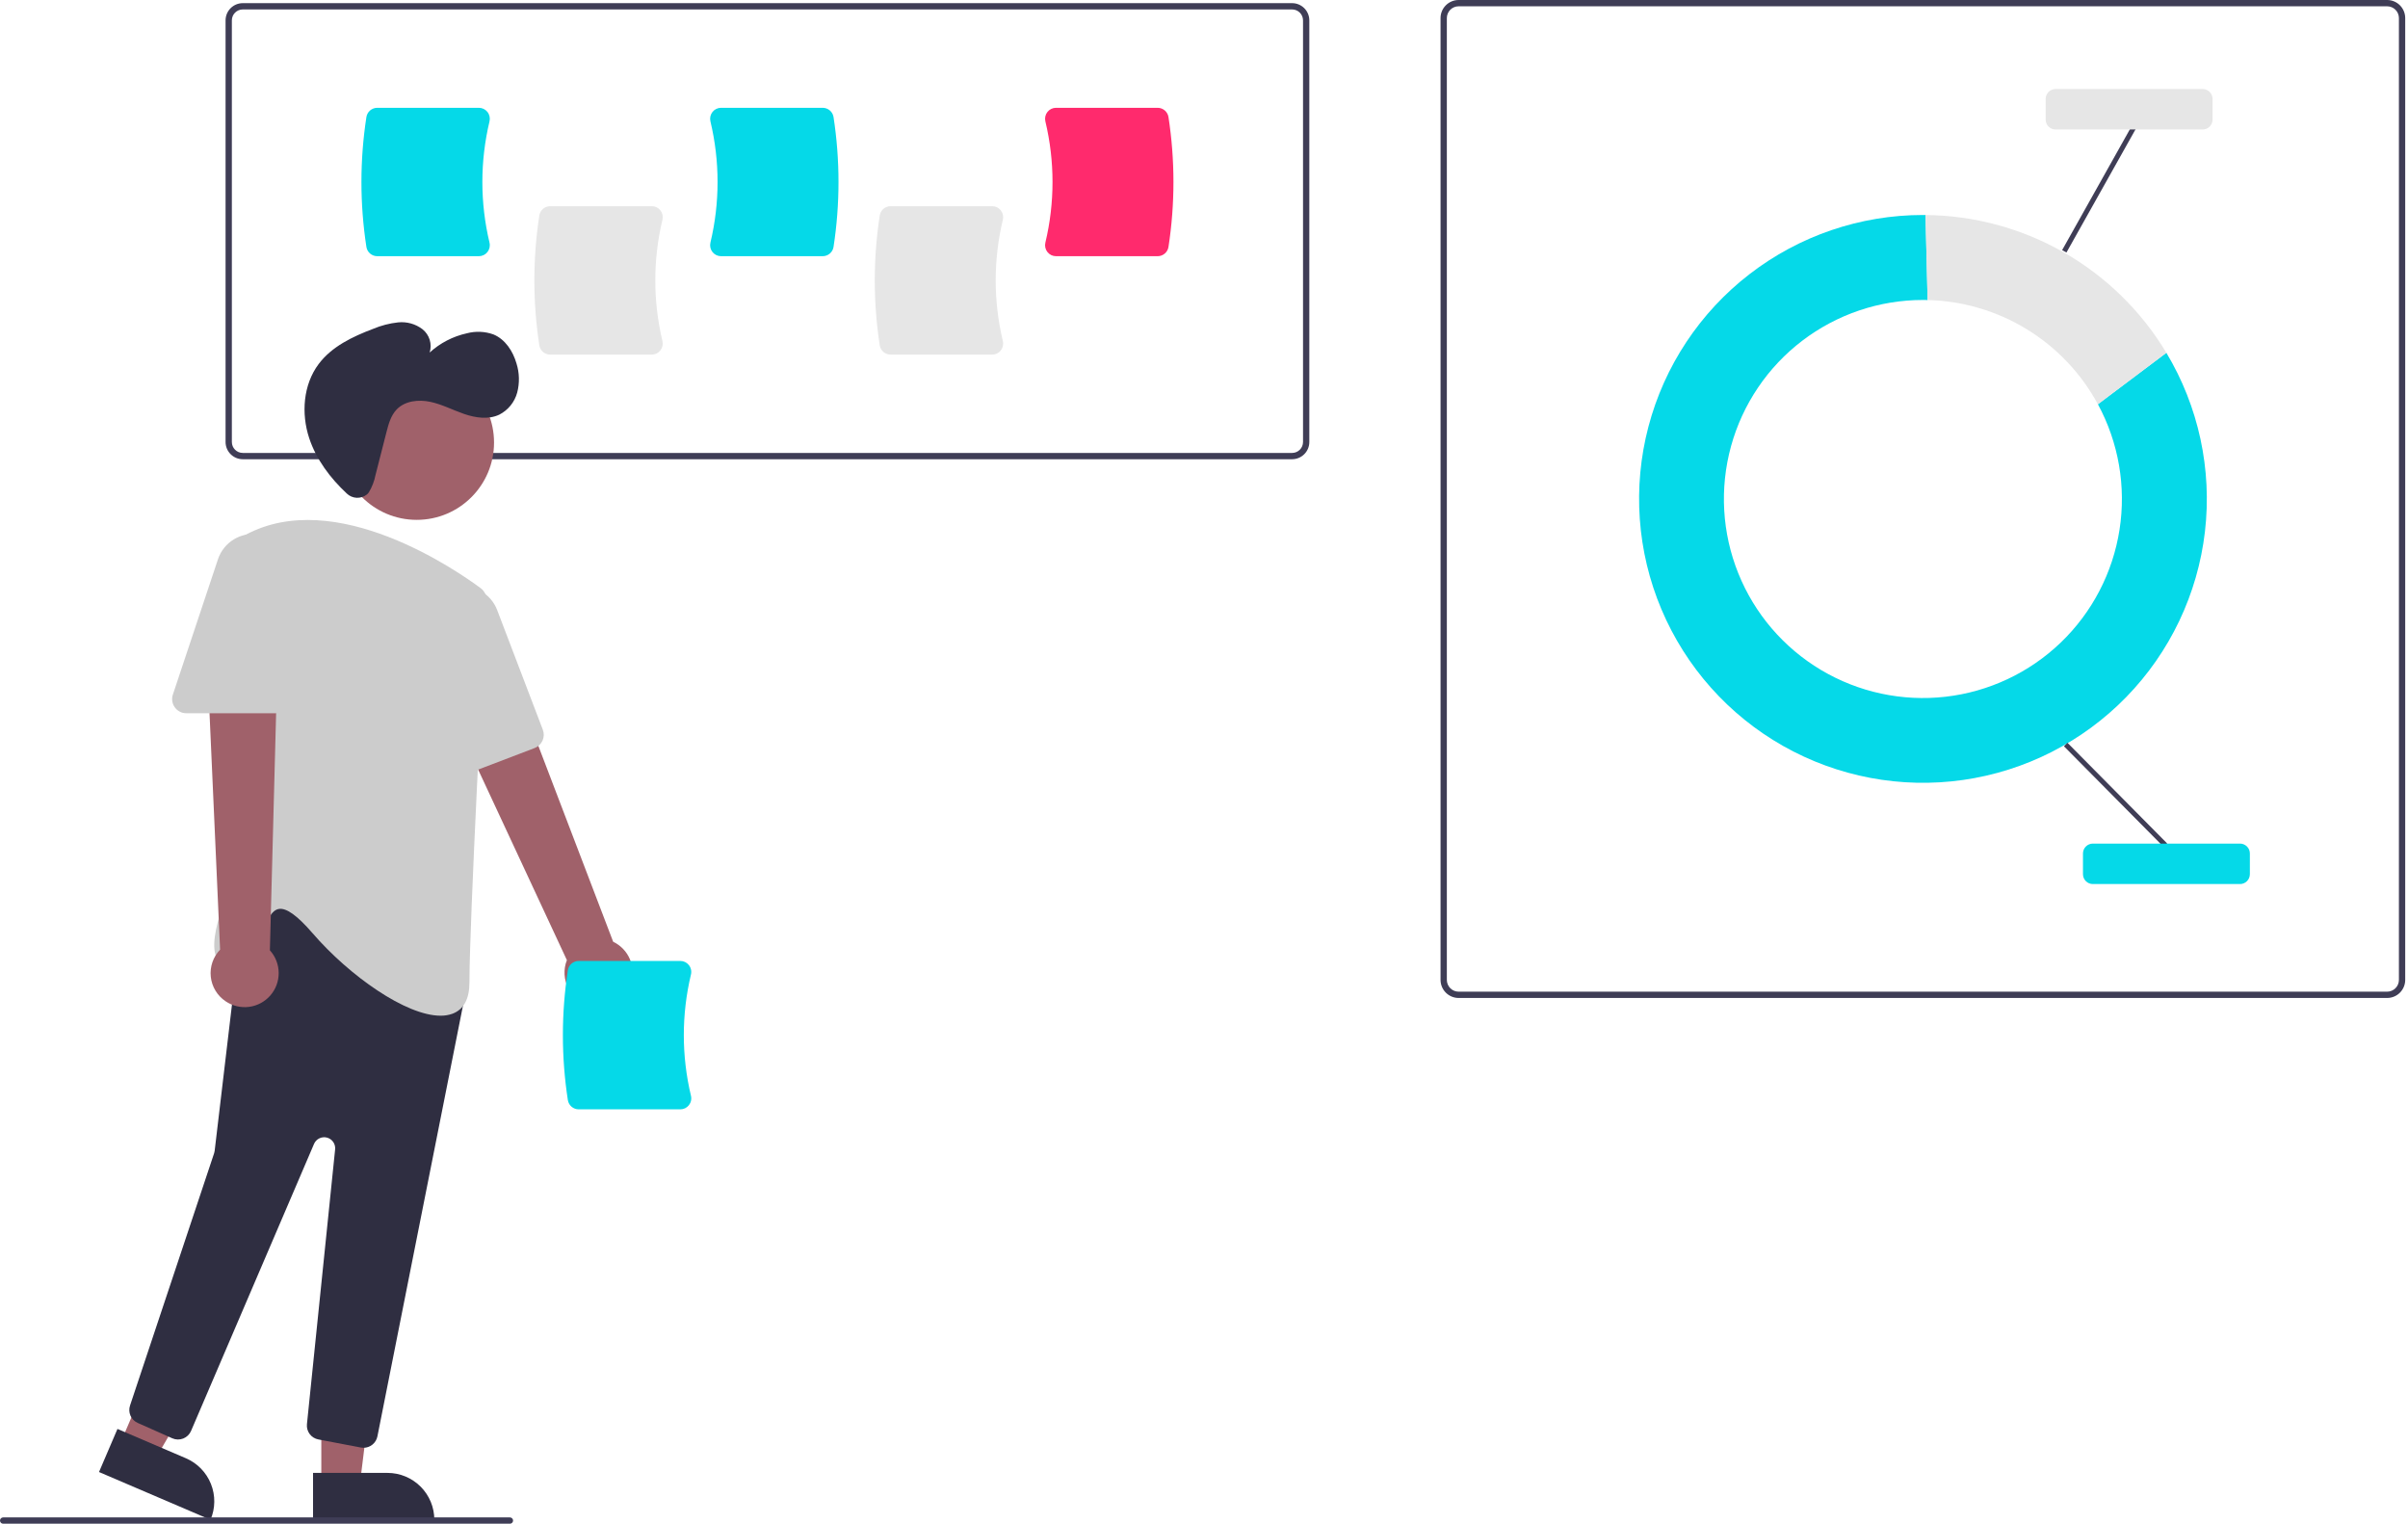 <svg width="765" height="484" viewBox="0 0 765 484" fill="none" xmlns="http://www.w3.org/2000/svg">
<g clip-path="url(#clip0_129_974)">
<path d="M758.378 317H463.386C461.865 316.998 460.407 316.393 459.331 315.318C458.256 314.243 457.651 312.785 457.649 311.264V5.736C457.651 4.215 458.256 2.757 459.331 1.682C460.407 0.607 461.865 0.002 463.386 0H758.378C759.898 0.002 761.357 0.607 762.432 1.682C763.507 2.757 764.112 4.215 764.114 5.736V311.264C764.112 312.785 763.507 314.243 762.432 315.318C761.357 316.393 759.898 316.998 758.378 317ZM463.386 2C462.395 2.001 461.445 2.395 460.745 3.096C460.045 3.796 459.651 4.746 459.649 5.736V311.264C459.651 312.254 460.045 313.204 460.745 313.904C461.445 314.605 462.395 314.999 463.386 315H758.378C759.368 314.999 760.318 314.605 761.018 313.904C761.719 313.204 762.113 312.254 762.114 311.264V5.736C762.113 4.746 761.719 3.796 761.018 3.096C760.318 2.395 759.368 2.001 758.378 2H463.386Z" fill="#3F3D56"/>
<path d="M666.485 128.405C673.076 140.578 675.49 154.578 673.355 168.255C671.221 181.932 664.657 194.531 654.67 204.117C644.683 213.702 631.826 219.746 618.073 221.318C604.32 222.891 590.431 219.907 578.538 212.823C566.645 205.739 557.406 194.947 552.239 182.105C547.072 169.263 546.263 155.08 549.935 141.733C553.608 128.387 561.56 116.614 572.57 108.224C583.58 99.833 597.039 95.288 610.882 95.286C611.384 95.286 611.883 95.293 612.382 95.305L611.714 68.3C611.436 68.297 611.16 68.289 610.882 68.289C590.965 68.295 571.611 74.894 555.838 87.056C540.066 99.218 528.763 116.259 523.694 135.52C518.625 154.781 520.075 175.179 527.817 193.529C535.559 211.88 549.159 227.151 566.492 236.96C583.826 246.77 603.92 250.565 623.637 247.753C643.355 244.942 661.587 235.683 675.489 221.42C689.391 207.158 698.18 188.694 700.486 168.911C702.791 149.128 698.483 129.138 688.233 112.061L666.485 128.405Z" fill="#05D9E8"/>
<path d="M666.484 128.406L688.232 112.063C680.29 98.828 669.083 87.855 655.685 80.192C642.287 72.53 627.147 68.435 611.713 68.301L612.381 95.306C623.516 95.567 634.384 98.766 643.885 104.578C653.386 110.391 661.182 118.611 666.484 128.406Z" fill="#E6E6E6"/>
<path d="M656.802 235.933L655.686 237.039L687.364 269.016L688.48 267.911L656.802 235.933Z" fill="#3F3D56"/>
<path d="M677.139 40.191L655.12 79.449L656.491 80.218L678.51 40.959L677.139 40.191Z" fill="#3F3D56"/>
<path d="M711.627 280.816H664.877C664.046 280.816 663.249 280.485 662.662 279.898C662.074 279.31 661.743 278.514 661.742 277.683V271.099C661.743 270.268 662.074 269.471 662.662 268.884C663.249 268.296 664.046 267.966 664.877 267.965H711.627C712.458 267.966 713.255 268.296 713.842 268.884C714.43 269.471 714.761 270.268 714.762 271.099V277.683C714.761 278.514 714.43 279.31 713.842 279.898C713.255 280.485 712.458 280.816 711.627 280.816Z" fill="#05D9E8"/>
<path d="M699.775 41.133H653.024C652.194 41.132 651.397 40.802 650.81 40.214C650.222 39.627 649.892 38.83 649.891 37.999V31.415C649.892 30.584 650.222 29.788 650.81 29.2C651.397 28.613 652.194 28.282 653.024 28.281H699.775C700.606 28.282 701.403 28.613 701.99 29.2C702.578 29.788 702.908 30.584 702.909 31.415V37.999C702.908 38.83 702.578 39.627 701.99 40.214C701.403 40.802 700.606 41.132 699.775 41.133Z" fill="#E6E6E6"/>
<path d="M410.494 145.873H77.125C75.676 145.871 74.287 145.295 73.263 144.27C72.238 143.246 71.662 141.857 71.66 140.408V6.465C71.662 5.016 72.238 3.627 73.263 2.602C74.287 1.578 75.676 1.002 77.125 1H410.494C411.943 1.002 413.332 1.578 414.356 2.602C415.381 3.627 415.957 5.016 415.959 6.465V140.408C415.957 141.857 415.381 143.246 414.356 144.27C413.332 145.295 411.943 145.871 410.494 145.873ZM77.125 3C76.206 3.001 75.326 3.366 74.676 4.016C74.026 4.665 73.661 5.546 73.66 6.465V140.408C73.661 141.326 74.026 142.207 74.676 142.857C75.326 143.506 76.206 143.872 77.125 143.873H410.494C411.413 143.872 412.293 143.506 412.943 142.857C413.592 142.207 413.958 141.326 413.959 140.408V6.465C413.958 5.546 413.592 4.666 412.943 4.016C412.293 3.366 411.413 3.001 410.494 3H77.125Z" fill="#3F3D56"/>
<path d="M207.077 112.632H174.777C173.952 112.63 173.154 112.336 172.525 111.801C171.897 111.266 171.478 110.525 171.345 109.711C169.238 96.027 169.238 82.101 171.345 68.417C171.478 67.603 171.897 66.862 172.525 66.327C173.154 65.792 173.952 65.498 174.777 65.496H207.077C207.6 65.495 208.117 65.612 208.588 65.84C209.059 66.069 209.472 66.401 209.795 66.813C210.125 67.231 210.355 67.718 210.469 68.238C210.582 68.758 210.575 69.297 210.449 69.814C207.428 82.47 207.428 95.658 210.449 108.313C210.575 108.831 210.582 109.37 210.469 109.89C210.355 110.41 210.125 110.897 209.795 111.315C209.472 111.727 209.059 112.059 208.588 112.288C208.117 112.516 207.6 112.633 207.077 112.632Z" fill="#E6E6E6"/>
<path d="M315.222 112.632H282.922C282.096 112.63 281.298 112.336 280.67 111.801C280.041 111.266 279.623 110.525 279.489 109.711C277.382 96.027 277.382 82.101 279.489 68.417C279.623 67.603 280.041 66.862 280.67 66.327C281.298 65.792 282.096 65.498 282.922 65.496H315.222C315.745 65.495 316.262 65.612 316.733 65.841C317.204 66.069 317.617 66.402 317.94 66.814C318.27 67.231 318.5 67.718 318.613 68.238C318.727 68.758 318.72 69.297 318.593 69.814C315.572 82.47 315.572 95.658 318.593 108.313C318.72 108.83 318.727 109.37 318.613 109.89C318.5 110.41 318.27 110.897 317.94 111.315C317.617 111.726 317.204 112.059 316.733 112.287C316.262 112.516 315.745 112.634 315.222 112.632Z" fill="#E6E6E6"/>
<path d="M152.137 81.378H119.838C119.012 81.376 118.214 81.082 117.586 80.547C116.957 80.012 116.539 79.272 116.405 78.457C114.298 64.773 114.298 50.847 116.405 37.163C116.539 36.349 116.957 35.608 117.586 35.073C118.214 34.538 119.012 34.244 119.838 34.242H152.137C152.661 34.241 153.178 34.358 153.649 34.587C154.12 34.815 154.532 35.147 154.855 35.559C155.185 35.977 155.416 36.464 155.529 36.984C155.643 37.504 155.636 38.044 155.51 38.561C152.488 51.216 152.488 64.404 155.509 77.06C155.636 77.577 155.643 78.116 155.529 78.636C155.416 79.156 155.186 79.643 154.855 80.061C154.532 80.473 154.12 80.805 153.649 81.034C153.178 81.262 152.661 81.38 152.137 81.378Z" fill="#05D9E8"/>
<path d="M261.371 81.378H229.071C228.547 81.38 228.03 81.262 227.559 81.034C227.088 80.805 226.676 80.472 226.353 80.061C226.023 79.643 225.792 79.156 225.679 78.636C225.566 78.116 225.572 77.577 225.699 77.06C228.72 64.404 228.72 51.216 225.699 38.561C225.572 38.044 225.566 37.505 225.679 36.984C225.792 36.464 226.023 35.977 226.353 35.56C226.676 35.148 227.088 34.815 227.559 34.587C228.03 34.358 228.547 34.24 229.071 34.242H261.371C262.196 34.244 262.994 34.538 263.622 35.073C264.251 35.608 264.669 36.349 264.803 37.163C266.91 50.847 266.91 64.773 264.803 78.457C264.669 79.272 264.251 80.012 263.622 80.547C262.994 81.082 262.196 81.376 261.371 81.378Z" fill="#05D9E8"/>
<path d="M367.781 81.378H335.481C334.958 81.38 334.441 81.262 333.97 81.034C333.499 80.805 333.086 80.472 332.763 80.061C332.433 79.643 332.202 79.156 332.089 78.636C331.976 78.116 331.983 77.577 332.109 77.06C335.13 64.404 335.13 51.216 332.109 38.561C331.983 38.044 331.976 37.505 332.089 36.984C332.202 36.464 332.433 35.977 332.763 35.56C333.086 35.148 333.499 34.815 333.97 34.587C334.441 34.358 334.958 34.24 335.481 34.242H367.781C368.606 34.244 369.404 34.538 370.033 35.073C370.661 35.608 371.08 36.349 371.213 37.163C373.32 50.847 373.32 64.773 371.213 78.457C371.08 79.272 370.661 80.012 370.033 80.547C369.404 81.082 368.606 81.376 367.781 81.378Z" fill="#FF2A6D"/>
<path d="M187.937 319.467C186.399 319.154 184.947 318.507 183.685 317.572C182.424 316.636 181.382 315.436 180.634 314.055C179.887 312.674 179.451 311.146 179.358 309.578C179.265 308.01 179.516 306.441 180.095 304.981L135.761 209.79L158.251 203.469L194.798 299.143C197.186 300.278 199.075 302.249 200.107 304.684C201.138 307.119 201.241 309.847 200.395 312.352C199.55 314.857 197.814 316.965 195.518 318.277C193.222 319.588 190.525 320.012 187.937 319.467Z" fill="#A0616A"/>
<path d="M102.079 471.362H114.339L120.171 424.074H102.077L102.079 471.362Z" fill="#A0616A"/>
<path d="M137.982 482.746L99.452 482.748L99.451 467.861L123.095 467.86C127.043 467.86 130.83 469.428 133.622 472.22C136.414 475.011 137.982 478.798 137.982 482.746Z" fill="#2F2E41"/>
<path d="M38.353 458.148L49.623 462.975L73.605 421.804L56.971 414.68L38.353 458.148Z" fill="#A0616A"/>
<path d="M66.875 482.75L31.456 467.58L37.318 453.895L59.052 463.204C62.681 464.759 65.544 467.691 67.011 471.357C68.479 475.022 68.43 479.121 66.875 482.75Z" fill="#2F2E41"/>
<path d="M132.39 165.13C145.955 165.13 156.951 154.134 156.951 140.569C156.951 127.004 145.955 116.008 132.39 116.008C118.825 116.008 107.829 127.004 107.829 140.569C107.829 154.134 118.825 165.13 132.39 165.13Z" fill="#A0616A"/>
<path d="M114.646 459.805L101.15 457.233C100.041 457.028 99.05 456.412 98.376 455.507C97.702 454.602 97.394 453.476 97.515 452.355L106.465 365.096C106.55 364.263 106.335 363.428 105.857 362.741C105.379 362.053 104.671 361.56 103.861 361.35C103.051 361.14 102.192 361.228 101.441 361.597C100.69 361.965 100.095 362.591 99.766 363.36L60.695 454.527C60.46 455.075 60.118 455.571 59.69 455.986C59.263 456.4 58.756 456.726 58.202 456.943C57.647 457.161 57.054 457.266 56.458 457.253C55.862 457.24 55.275 457.108 54.731 456.866L43.754 451.987C42.729 451.536 41.91 450.718 41.458 449.694C41.007 448.669 40.954 447.513 41.312 446.452L68.034 366.285C68.11 366.06 68.162 365.827 68.19 365.591L76.864 292.344C76.958 291.544 77.266 290.785 77.754 290.144C78.242 289.504 78.893 289.006 79.639 288.703L107.027 277.577C107.838 277.248 108.726 277.162 109.585 277.33C110.443 277.497 111.234 277.911 111.861 278.521L146.431 312.183C146.97 312.705 147.369 313.354 147.591 314.07C147.814 314.787 147.853 315.548 147.706 316.283L119.902 456.261C119.696 457.281 119.144 458.199 118.339 458.859C117.534 459.52 116.526 459.881 115.485 459.884C115.203 459.884 114.923 459.857 114.646 459.805Z" fill="#2F2E41"/>
<path d="M99.26 296.382C94.475 290.842 90.983 288.327 88.595 288.724C86.226 289.106 84.859 292.417 83.411 295.922C81.436 300.706 79.196 306.129 73.677 306.553C72.817 306.7 71.934 306.603 71.127 306.273C70.32 305.942 69.623 305.391 69.115 304.682C64.773 298.225 75.186 276.858 76.138 274.938L75.65 173.878C75.643 173.062 75.858 172.261 76.273 171.558C76.688 170.856 77.285 170.28 78.003 169.892C106.619 154.461 145.26 181.299 152.715 186.837C153.311 187.279 153.789 187.861 154.105 188.533C154.421 189.205 154.565 189.944 154.525 190.685C153.626 207.611 149.138 293.006 149.138 312.055C149.138 317.328 147.319 320.679 143.732 322.013C142.521 322.442 141.243 322.652 139.958 322.632C129.012 322.632 111.085 310.073 99.26 296.382Z" fill="#CCCCCC"/>
<path d="M139.197 247.309C138.598 246.92 138.102 246.393 137.75 245.773C137.398 245.152 137.2 244.456 137.174 243.743L135.235 198.477C135.116 195.69 135.992 192.952 137.707 190.752C139.422 188.552 141.864 187.034 144.596 186.469C147.327 185.905 150.171 186.331 152.617 187.672C155.063 189.012 156.953 191.179 157.947 193.785L172.455 231.802C172.879 232.917 172.843 234.155 172.356 235.244C171.868 236.333 170.969 237.184 169.855 237.611L143.274 247.754C142.608 248.012 141.891 248.106 141.181 248.029C140.471 247.951 139.791 247.704 139.197 247.309Z" fill="#CCCCCC"/>
<path d="M71.649 318.036C70.346 317.16 69.251 316.008 68.441 314.663C67.631 313.317 67.126 311.81 66.961 310.248C66.797 308.687 66.977 307.108 67.488 305.623C68 304.138 68.831 302.783 69.923 301.654L65.232 196.75L88.434 199.482L85.741 301.863C87.516 303.823 88.51 306.366 88.536 309.01C88.561 311.654 87.616 314.215 85.879 316.209C84.141 318.203 81.734 319.49 79.111 319.827C76.488 320.163 73.833 319.526 71.649 318.036Z" fill="#A0616A"/>
<path d="M55.538 224.686C55.117 224.11 54.841 223.44 54.734 222.735C54.626 222.029 54.69 221.308 54.919 220.633L69.246 177.65C70.129 175.004 71.923 172.758 74.31 171.314C76.697 169.87 79.519 169.322 82.273 169.769C85.026 170.216 87.531 171.628 89.338 173.752C91.146 175.877 92.138 178.576 92.138 181.365V222.055C92.137 223.249 91.662 224.392 90.819 225.236C89.975 226.08 88.831 226.554 87.638 226.555H59.188C58.474 226.559 57.77 226.391 57.135 226.066C56.499 225.741 55.952 225.268 55.538 224.686Z" fill="#CCCCCC"/>
<path d="M116.53 157.091C115.61 157.811 114.462 158.176 113.295 158.118C112.129 158.06 111.022 157.583 110.179 156.774C104.915 151.854 100.472 145.97 98.224 139.156C95.648 131.348 96.306 122.204 101.239 115.626C105.41 110.066 112.011 106.925 118.514 104.469C121.052 103.396 123.734 102.7 126.474 102.402C129.241 102.115 132.014 102.894 134.228 104.58C135.307 105.441 136.101 106.608 136.507 107.927C136.913 109.247 136.912 110.658 136.504 111.977C139.838 108.948 143.906 106.843 148.305 105.872C151.089 105.133 154.032 105.255 156.745 106.221C160.516 107.772 162.966 111.56 164.094 115.478C165.028 118.467 165.103 121.657 164.313 124.687C163.906 126.193 163.189 127.597 162.206 128.809C161.223 130.02 159.997 131.012 158.607 131.719C155.157 133.345 151.062 132.731 147.455 131.494C143.848 130.256 140.427 128.43 136.696 127.641C132.965 126.852 128.657 127.312 126.017 130.064C124.158 132.003 123.426 134.729 122.761 137.331L119.302 150.865C118.921 152.836 118.19 154.724 117.146 156.438C116.971 156.683 116.763 156.902 116.53 157.091Z" fill="#2F2E41"/>
<path d="M216.137 352.378H183.838C183.012 352.376 182.214 352.082 181.586 351.547C180.957 351.012 180.539 350.271 180.405 349.457C178.298 335.773 178.298 321.847 180.405 308.163C180.539 307.349 180.957 306.608 181.586 306.073C182.214 305.538 183.012 305.244 183.838 305.242H216.137C216.661 305.241 217.178 305.358 217.649 305.587C218.12 305.815 218.533 306.148 218.856 306.56C219.186 306.977 219.416 307.464 219.529 307.985C219.643 308.505 219.636 309.044 219.509 309.561C216.488 322.216 216.488 335.404 219.509 348.06C219.636 348.577 219.643 349.116 219.529 349.636C219.416 350.156 219.186 350.643 218.856 351.061C218.533 351.472 218.12 351.805 217.649 352.034C217.178 352.262 216.661 352.38 216.137 352.378Z" fill="#05D9E8"/>
<path d="M162 484H1C0.735 484 0.48 483.895 0.293 483.707C0.105 483.52 0 483.265 0 483C0 482.735 0.105 482.48 0.293 482.293C0.48 482.105 0.735 482 1 482H162C162.265 482 162.52 482.105 162.707 482.293C162.895 482.48 163 482.735 163 483C163 483.265 162.895 483.52 162.707 483.707C162.52 483.895 162.265 484 162 484Z" fill="#3F3D56"/>
</g>
<defs>
<clipPath id="clip0_129_974">
<rect width="764.114" height="484" fill="white"/>
</clipPath>
</defs>
</svg>
